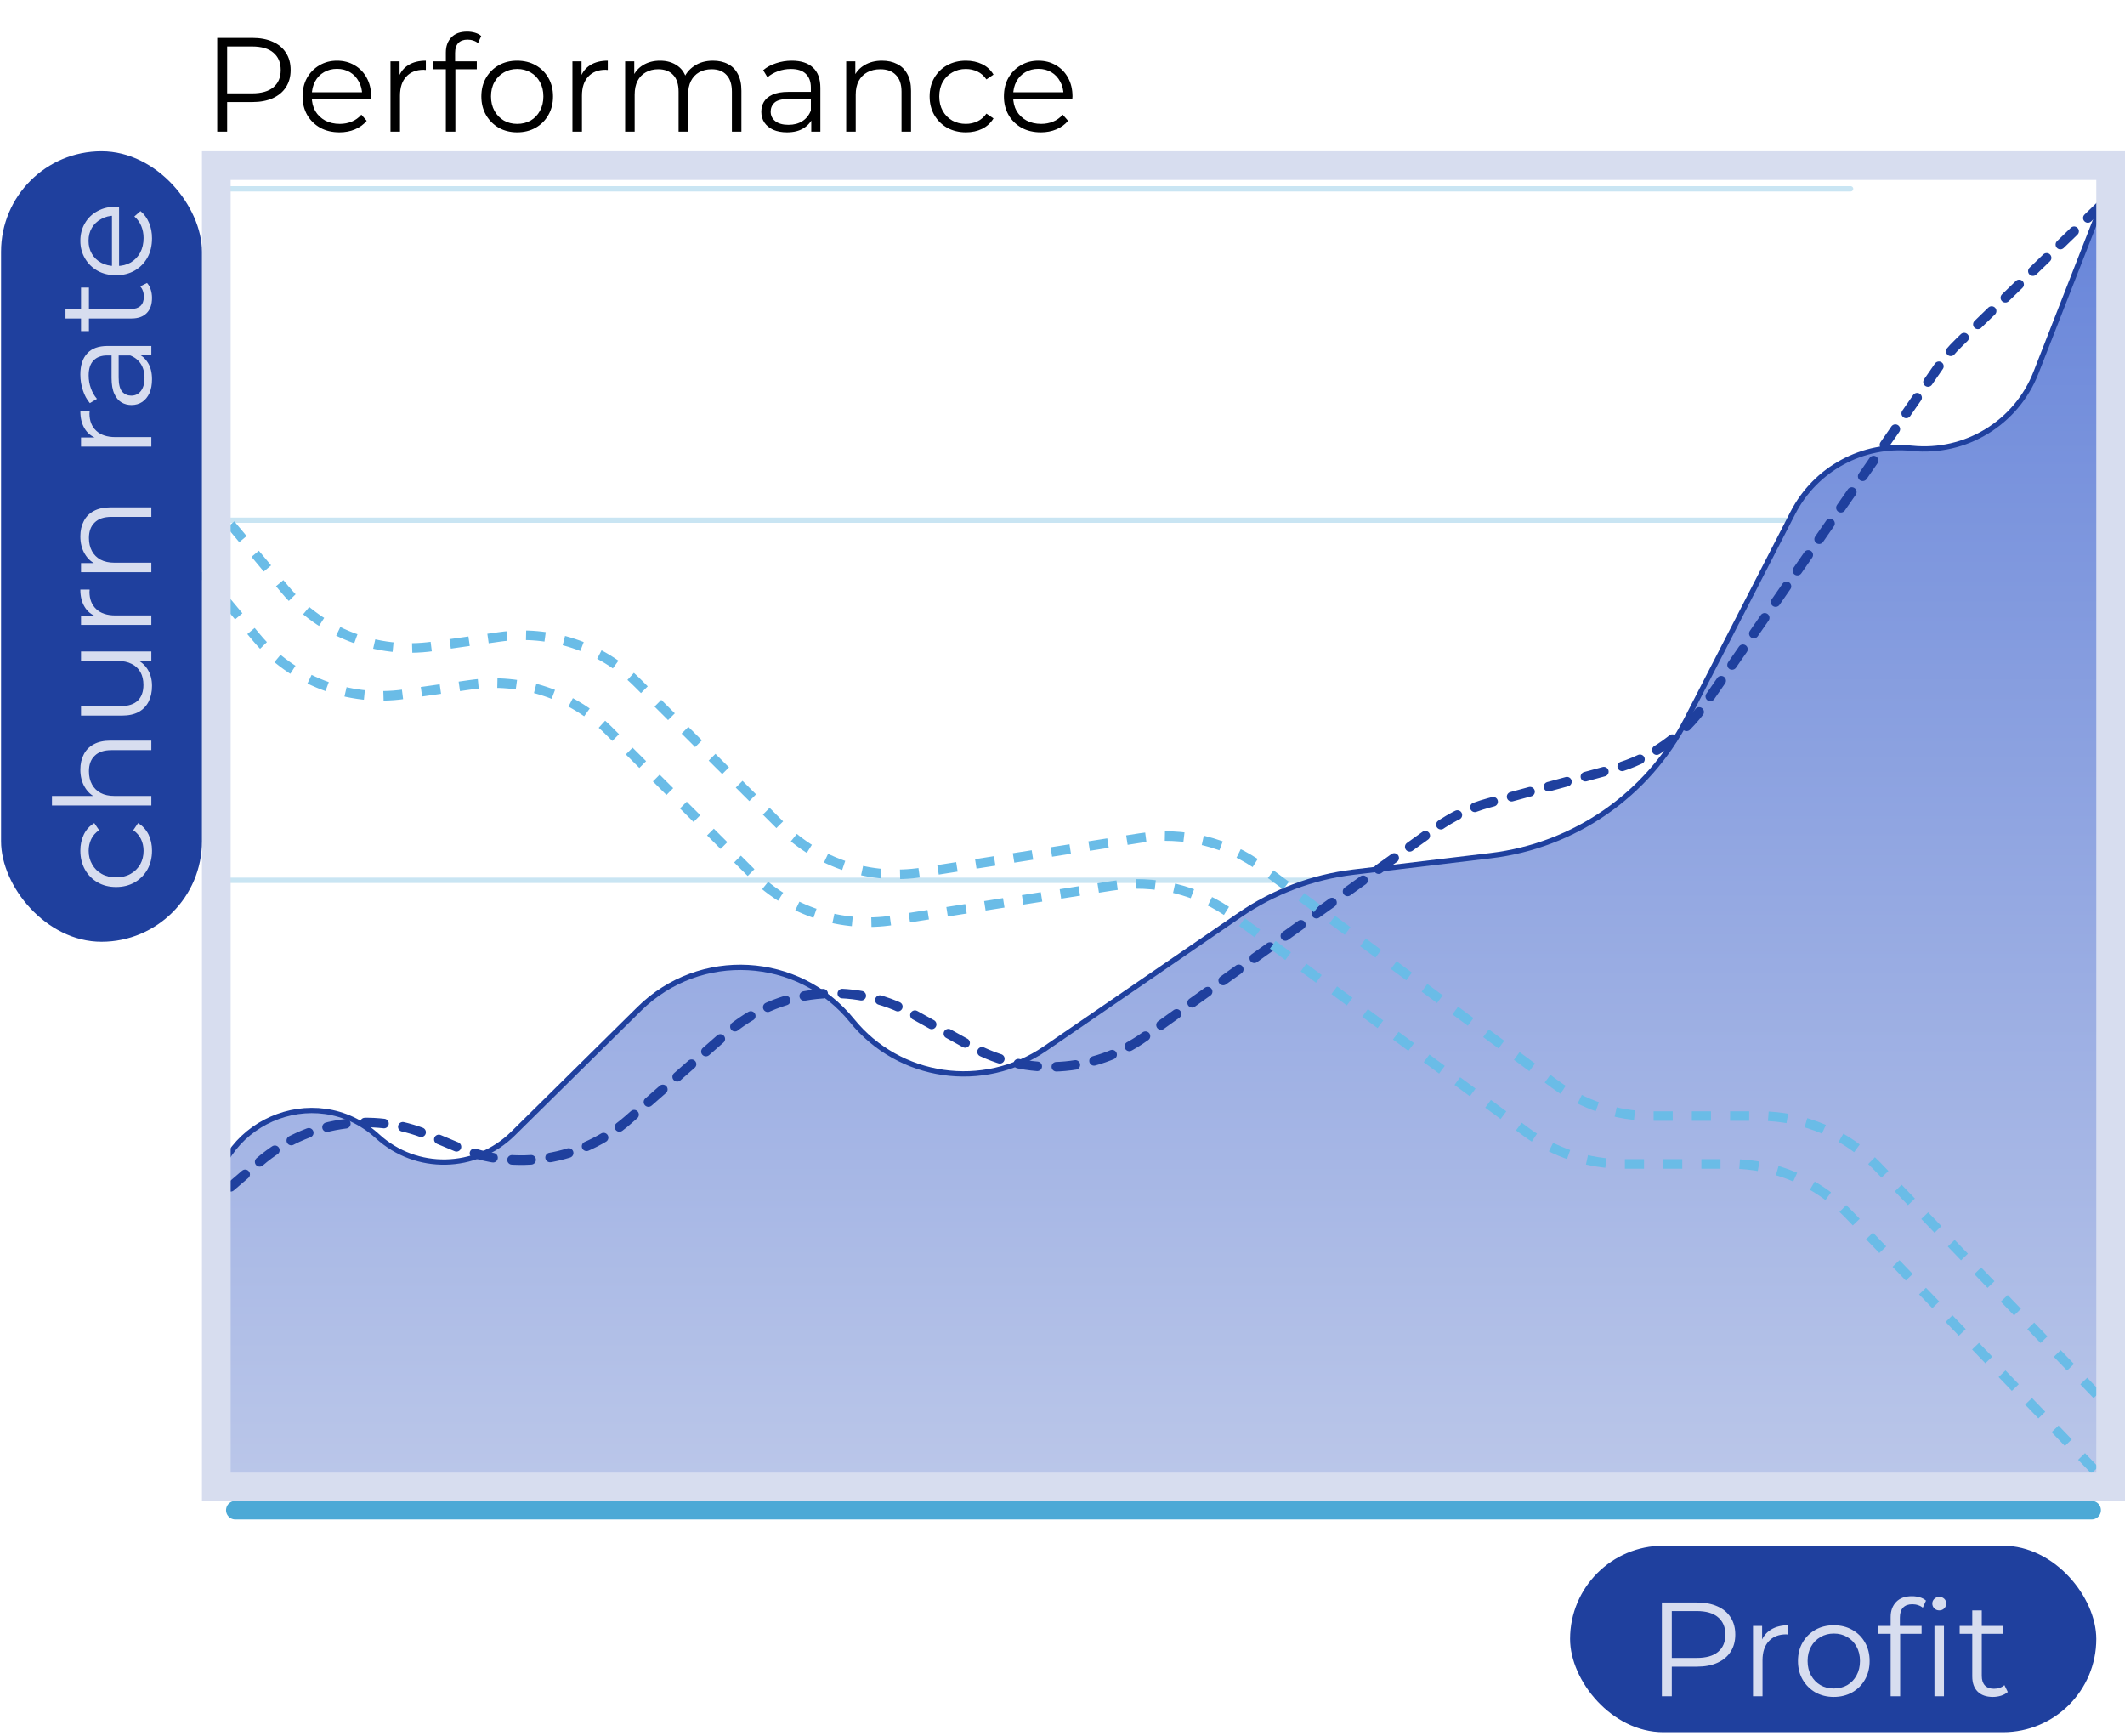 <svg width="469" height="383" viewBox="0 0 469 383" fill="none" xmlns="http://www.w3.org/2000/svg">
<path d="M49.484 35.335H410.56" stroke="#4CA9D6" stroke-opacity="0.3" stroke-width="1.169" stroke-linecap="round"/>
<path d="M49.484 114.795H410.56" stroke="#4CA9D6" stroke-opacity="0.3" stroke-width="1.169" stroke-linecap="round"/>
<path d="M47.372 41.67H408.448" stroke="#4CA9D6" stroke-opacity="0.3" stroke-width="1.169" stroke-linecap="round"/>
<path d="M49.484 194.255H410.56" stroke="#4CA9D6" stroke-opacity="0.3" stroke-width="1.169" stroke-linecap="round"/>
<path d="M49.484 273.715H410.56" stroke="#4CA9D6" stroke-opacity="0.3" stroke-width="1.169" stroke-linecap="round"/>
<path d="M51.938 333.248L461.64 333.248" stroke="#4CA9D6" stroke-width="4.09" stroke-linecap="round"/>
<path d="M141.109 222.614L113.204 250.177C104.992 258.288 91.865 258.546 83.341 250.763C69.421 238.053 47.031 247.929 47.031 266.778V329.328H466.547V38.275L449.352 82.233C445.016 93.319 433.816 100.149 421.975 98.928C411.128 97.81 400.703 103.456 395.714 113.153L372.229 158.789C363.708 175.349 347.522 186.599 329.03 188.815L298.701 192.45C289.703 193.528 281.099 196.771 273.628 201.901L230.656 231.403C217.015 240.769 198.466 238.075 188.051 225.217C176.249 210.645 154.45 209.436 141.109 222.614Z" fill="url(#paint0_linear_555_611)" stroke="#1F409E" stroke-width="1.169" stroke-linecap="round"/>
<g clip-path="url(#clip0_555_611)">
<path d="M50.912 261.889L57.326 256.376C67.631 247.518 82.055 245.239 94.59 250.488L101.126 253.225C113.785 258.526 128.359 256.145 138.673 247.091L160.291 228.114C171.677 218.119 188.113 216.349 201.366 223.69L214.434 230.929C226.558 237.644 241.464 236.781 252.731 228.71L317.044 182.644C320.522 180.153 324.416 178.304 328.544 177.183L356.11 169.701C364.277 167.484 371.399 162.452 376.217 155.495L427.866 80.912C429.206 78.978 430.733 77.179 432.424 75.544L469 40.175" stroke="#1F409E" stroke-width="2.112" stroke-linecap="round" stroke-dasharray="4.22 4.22"/>
<path d="M44.577 126.284L56.588 140.663C64.554 150.2 76.887 154.939 89.191 153.19L103.941 151.093C115.1 149.506 126.356 153.254 134.338 161.212L166.239 193.018C174.353 201.108 185.841 204.838 197.16 203.058L245.326 195.485C254.813 193.993 264.503 196.365 272.228 202.07L336.878 249.817C343.053 254.378 350.527 256.839 358.203 256.839H382.058C391.821 256.839 401.164 260.816 407.931 267.853L462.665 324.77" stroke="#6ABCE7" stroke-width="2.112" stroke-dasharray="4.22 4.22"/>
<path d="M50.912 115.726L62.922 130.105C70.889 139.642 83.222 144.381 95.525 142.632L110.275 140.535C121.435 138.949 132.691 142.696 140.673 150.654L172.573 182.46C180.687 190.55 192.176 194.28 203.494 192.501L251.661 184.927C261.148 183.435 270.837 185.807 278.562 191.512L343.212 239.259C349.387 243.82 356.861 246.281 364.538 246.281H388.392C398.156 246.281 407.498 250.258 414.266 257.295L469 314.212" stroke="#6ABCE7" stroke-width="2.112" stroke-dasharray="4.22 4.22"/>
</g>
<rect x="47.745" y="36.542" width="418.088" height="291.579" stroke="#D7DDEF" stroke-width="6.335"/>
<rect x="0.235" y="33.375" width="44.343" height="174.436" rx="22.171" fill="#1F409E"/>
<path d="M33.554 187.722C33.554 189.259 33.219 190.639 32.549 191.861C31.859 193.063 30.923 194.009 29.741 194.699C28.538 195.388 27.169 195.733 25.631 195.733C24.075 195.733 22.705 195.388 21.522 194.699C20.34 194.009 19.414 193.063 18.744 191.861C18.073 190.639 17.738 189.259 17.738 187.722C17.738 186.402 17.995 185.209 18.507 184.145C19.02 183.081 19.788 182.243 20.813 181.632L21.877 183.199C21.089 183.731 20.508 184.391 20.133 185.18C19.759 185.968 19.571 186.825 19.571 187.752C19.571 188.855 19.828 189.851 20.34 190.737C20.833 191.624 21.532 192.324 22.439 192.836C23.345 193.349 24.41 193.605 25.631 193.605C26.853 193.605 27.918 193.349 28.824 192.836C29.731 192.324 30.44 191.624 30.953 190.737C31.445 189.851 31.692 188.855 31.692 187.752C31.692 186.825 31.504 185.968 31.13 185.18C30.756 184.391 30.184 183.731 29.415 183.199L30.48 181.632C31.485 182.243 32.253 183.081 32.785 184.145C33.298 185.209 33.554 186.402 33.554 187.722ZM17.738 169.818C17.738 168.556 17.985 167.453 18.478 166.507C18.951 165.541 19.68 164.792 20.665 164.26C21.651 163.708 22.892 163.432 24.39 163.432H33.406V165.531H24.597C22.961 165.531 21.729 165.945 20.902 166.773C20.054 167.581 19.631 168.724 19.631 170.202C19.631 171.306 19.857 172.271 20.31 173.099C20.744 173.907 21.384 174.538 22.232 174.991C23.06 175.424 24.065 175.641 25.247 175.641H33.406V177.74H11.471V175.641H22.143L21.345 176.055C20.222 175.562 19.345 174.774 18.714 173.69C18.064 172.606 17.738 171.315 17.738 169.818ZM33.554 151.348C33.554 152.668 33.308 153.821 32.815 154.807C32.322 155.792 31.583 156.561 30.598 157.112C29.613 157.645 28.381 157.911 26.903 157.911H17.886V155.812H26.666C28.322 155.812 29.573 155.408 30.421 154.6C31.248 153.772 31.662 152.619 31.662 151.141C31.662 150.057 31.445 149.121 31.012 148.333C30.558 147.525 29.908 146.914 29.061 146.5C28.213 146.066 27.198 145.849 26.016 145.849H17.886V143.751H33.406V145.761H29.149L29.918 145.436C31.061 145.928 31.958 146.697 32.608 147.741C33.239 148.766 33.554 149.968 33.554 151.348ZM33.406 137.901H17.886V135.891H22.114L21.375 136.098C20.192 135.664 19.295 134.935 18.684 133.91C18.054 132.885 17.738 131.614 17.738 130.097H19.778C19.778 130.176 19.778 130.254 19.778 130.333C19.759 130.412 19.749 130.491 19.749 130.57C19.749 132.205 20.251 133.486 21.256 134.413C22.242 135.339 23.651 135.802 25.484 135.802H33.406V137.901ZM17.738 118.344C17.738 117.083 17.985 115.979 18.478 115.033C18.951 114.068 19.68 113.319 20.665 112.787C21.651 112.235 22.892 111.959 24.39 111.959H33.406V114.058H24.597C22.961 114.058 21.729 114.472 20.902 115.299C20.054 116.107 19.631 117.251 19.631 118.729C19.631 119.832 19.857 120.798 20.31 121.626C20.744 122.434 21.384 123.064 22.232 123.518C23.06 123.951 24.065 124.168 25.247 124.168H33.406V126.267H17.886L17.886 124.257H22.143L21.345 124.582C20.222 124.089 19.345 123.301 18.714 122.217C18.064 121.133 17.738 119.842 17.738 118.344ZM33.406 98.553H17.886V96.543H22.114L21.375 96.749C20.192 96.316 19.295 95.587 18.684 94.562C18.054 93.537 17.738 92.266 17.738 90.748H19.778C19.778 90.827 19.778 90.906 19.778 90.985C19.759 91.064 19.749 91.143 19.749 91.221C19.749 92.857 20.251 94.138 21.256 95.064C22.242 95.991 23.651 96.454 25.484 96.454H33.406V98.553ZM33.406 78.347H29.977L29.415 78.436H23.68C22.36 78.436 21.345 78.811 20.636 79.559C19.926 80.289 19.571 81.382 19.571 82.841C19.571 83.846 19.739 84.802 20.074 85.708C20.409 86.615 20.852 87.383 21.404 88.014L19.837 88.96C19.167 88.172 18.655 87.226 18.3 86.122C17.926 85.019 17.738 83.856 17.738 82.634C17.738 80.624 18.241 79.077 19.246 77.993C20.232 76.889 21.739 76.337 23.769 76.337H33.406V78.347ZM33.554 83.698C33.554 84.861 33.367 85.876 32.992 86.743C32.598 87.59 32.066 88.241 31.396 88.694C30.706 89.147 29.918 89.374 29.031 89.374C28.223 89.374 27.494 89.187 26.843 88.812C26.174 88.418 25.641 87.787 25.247 86.92C24.833 86.034 24.626 84.851 24.626 83.373V78.022H26.193V83.314C26.193 84.812 26.459 85.856 26.991 86.447C27.523 87.019 28.184 87.305 28.972 87.305C29.859 87.305 30.568 86.96 31.1 86.27C31.633 85.58 31.899 84.615 31.899 83.373C31.899 82.191 31.633 81.175 31.1 80.328C30.549 79.461 29.76 78.83 28.735 78.436L30.184 77.963C31.209 78.357 32.027 79.047 32.638 80.032C33.249 80.998 33.554 82.22 33.554 83.698ZM33.554 65.729C33.554 67.188 33.16 68.311 32.372 69.099C31.583 69.888 30.47 70.282 29.031 70.282H14.457V68.183H28.913C29.819 68.183 30.519 67.956 31.012 67.503C31.504 67.03 31.751 66.36 31.751 65.493C31.751 64.566 31.485 63.798 30.953 63.187L32.46 62.448C32.835 62.862 33.111 63.364 33.288 63.956C33.465 64.527 33.554 65.118 33.554 65.729ZM19.631 73.061H17.886V63.453H19.631V73.061ZM33.554 52.583C33.554 54.199 33.219 55.618 32.549 56.84C31.859 58.062 30.923 59.018 29.741 59.708C28.538 60.397 27.169 60.742 25.631 60.742C24.094 60.742 22.735 60.417 21.552 59.767C20.369 59.097 19.443 58.19 18.773 57.047C18.083 55.884 17.738 54.584 17.738 53.145C17.738 51.687 18.073 50.396 18.744 49.272C19.394 48.129 20.32 47.233 21.522 46.582C22.705 45.932 24.075 45.607 25.631 45.607C25.73 45.607 25.838 45.617 25.957 45.636C26.055 45.636 26.164 45.636 26.282 45.636L26.282 59.146H24.715L24.715 46.76L25.336 47.587C24.212 47.587 23.217 47.834 22.35 48.326C21.463 48.799 20.773 49.45 20.281 50.277C19.788 51.105 19.542 52.061 19.542 53.145C19.542 54.209 19.788 55.165 20.281 56.012C20.773 56.86 21.463 57.52 22.35 57.993C23.237 58.466 24.252 58.703 25.395 58.703H25.72C26.903 58.703 27.947 58.446 28.854 57.934C29.741 57.402 30.44 56.673 30.953 55.746C31.445 54.8 31.692 53.726 31.692 52.524C31.692 51.578 31.524 50.701 31.189 49.893C30.854 49.065 30.342 48.356 29.652 47.765L31.012 46.582C31.84 47.272 32.47 48.139 32.904 49.184C33.337 50.208 33.554 51.342 33.554 52.583Z" fill="#D7DDEF"/>
<path d="M47.947 29.056V8.363H55.693C57.447 8.363 58.954 8.648 60.216 9.22C61.477 9.772 62.443 10.58 63.113 11.644C63.802 12.688 64.147 13.96 64.147 15.457C64.147 16.916 63.802 18.177 63.113 19.241C62.443 20.286 61.477 21.094 60.216 21.666C58.954 22.237 57.447 22.523 55.693 22.523H49.16L50.135 21.488V29.056H47.947ZM50.135 21.666L49.16 20.601H55.633C57.703 20.601 59.27 20.158 60.334 19.271C61.418 18.364 61.96 17.093 61.96 15.457C61.96 13.802 61.418 12.521 60.334 11.614C59.27 10.708 57.703 10.255 55.633 10.255H49.16L50.135 9.22V21.666ZM74.94 29.204C73.324 29.204 71.905 28.869 70.683 28.199C69.461 27.509 68.505 26.573 67.815 25.39C67.126 24.188 66.781 22.818 66.781 21.281C66.781 19.744 67.106 18.384 67.756 17.202C68.426 16.019 69.333 15.093 70.476 14.423C71.639 13.733 72.939 13.388 74.378 13.388C75.836 13.388 77.127 13.723 78.251 14.393C79.394 15.044 80.29 15.97 80.941 17.172C81.591 18.355 81.916 19.724 81.916 21.281C81.916 21.38 81.906 21.488 81.887 21.606C81.887 21.705 81.887 21.813 81.887 21.931H68.377V20.365H80.763L79.936 20.985C79.936 19.862 79.689 18.867 79.197 18C78.724 17.113 78.073 16.423 77.245 15.931C76.418 15.438 75.462 15.191 74.378 15.191C73.314 15.191 72.358 15.438 71.51 15.931C70.663 16.423 70.003 17.113 69.53 18C69.057 18.887 68.82 19.902 68.82 21.045V21.37C68.82 22.552 69.076 23.597 69.589 24.503C70.121 25.39 70.85 26.09 71.776 26.602C72.722 27.095 73.797 27.341 74.999 27.341C75.945 27.341 76.822 27.174 77.63 26.839C78.457 26.504 79.167 25.991 79.758 25.302L80.941 26.661C80.251 27.489 79.384 28.12 78.339 28.553C77.314 28.987 76.181 29.204 74.94 29.204ZM86.188 29.056V13.536H88.198V17.763L87.992 17.024C88.425 15.842 89.154 14.945 90.179 14.334C91.204 13.704 92.475 13.388 93.993 13.388V15.428C93.914 15.428 93.835 15.428 93.756 15.428C93.677 15.408 93.599 15.398 93.52 15.398C91.884 15.398 90.603 15.901 89.677 16.906C88.75 17.891 88.287 19.3 88.287 21.133V29.056H86.188ZM98.408 29.056V11.585C98.408 10.205 98.812 9.092 99.62 8.244C100.428 7.397 101.591 6.973 103.109 6.973C103.7 6.973 104.271 7.052 104.823 7.21C105.375 7.367 105.838 7.614 106.213 7.949L105.503 9.516C105.207 9.259 104.863 9.072 104.468 8.954C104.074 8.816 103.65 8.747 103.197 8.747C102.31 8.747 101.63 8.993 101.157 9.486C100.684 9.979 100.448 10.708 100.448 11.674V14.039L100.507 15.014V29.056H98.408ZM95.629 15.28V13.536H105.237V15.28H95.629ZM114.137 29.204C112.64 29.204 111.29 28.869 110.087 28.199C108.905 27.509 107.969 26.573 107.279 25.39C106.589 24.188 106.244 22.818 106.244 21.281C106.244 19.724 106.589 18.355 107.279 17.172C107.969 15.99 108.905 15.063 110.087 14.393C111.27 13.723 112.62 13.388 114.137 13.388C115.675 13.388 117.034 13.723 118.217 14.393C119.419 15.063 120.355 15.99 121.025 17.172C121.715 18.355 122.06 19.724 122.06 21.281C122.06 22.818 121.715 24.188 121.025 25.39C120.355 26.573 119.419 27.509 118.217 28.199C117.015 28.869 115.655 29.204 114.137 29.204ZM114.137 27.341C115.261 27.341 116.256 27.095 117.123 26.602C117.99 26.09 118.67 25.38 119.163 24.474C119.675 23.548 119.931 22.483 119.931 21.281C119.931 20.059 119.675 18.995 119.163 18.088C118.67 17.182 117.99 16.482 117.123 15.99C116.256 15.477 115.271 15.221 114.167 15.221C113.063 15.221 112.078 15.477 111.211 15.99C110.344 16.482 109.654 17.182 109.141 18.088C108.629 18.995 108.373 20.059 108.373 21.281C108.373 22.483 108.629 23.548 109.141 24.474C109.654 25.38 110.344 26.09 111.211 26.602C112.078 27.095 113.053 27.341 114.137 27.341ZM126.345 29.056V13.536H128.355V17.763L128.148 17.024C128.582 15.842 129.311 14.945 130.336 14.334C131.361 13.704 132.632 13.388 134.149 13.388V15.428C134.07 15.428 133.992 15.428 133.913 15.428C133.834 15.408 133.755 15.398 133.676 15.398C132.041 15.398 130.76 15.901 129.833 16.906C128.907 17.891 128.444 19.3 128.444 21.133V29.056H126.345ZM157.372 13.388C158.633 13.388 159.727 13.634 160.653 14.127C161.599 14.6 162.328 15.329 162.841 16.315C163.373 17.3 163.639 18.542 163.639 20.04V29.056H161.54V20.247C161.54 18.611 161.146 17.379 160.357 16.551C159.589 15.704 158.495 15.28 157.076 15.28C156.012 15.28 155.086 15.507 154.297 15.96C153.529 16.394 152.928 17.034 152.494 17.882C152.08 18.709 151.873 19.714 151.873 20.897V29.056H149.774V20.247C149.774 18.611 149.38 17.379 148.592 16.551C147.804 15.704 146.7 15.28 145.281 15.28C144.236 15.28 143.32 15.507 142.532 15.96C141.743 16.394 141.132 17.034 140.699 17.882C140.285 18.709 140.078 19.714 140.078 20.897V29.056H137.979V13.536H139.989V17.734L139.664 16.995C140.137 15.871 140.896 14.994 141.94 14.364C143.005 13.713 144.256 13.388 145.695 13.388C147.212 13.388 148.503 13.773 149.567 14.541C150.632 15.29 151.321 16.423 151.637 17.941L150.809 17.616C151.262 16.354 152.06 15.339 153.203 14.571C154.366 13.782 155.756 13.388 157.372 13.388ZM179.057 29.056V25.627L178.968 25.065V19.33C178.968 18.01 178.593 16.995 177.845 16.285C177.115 15.576 176.022 15.221 174.563 15.221C173.558 15.221 172.602 15.389 171.696 15.724C170.789 16.059 170.021 16.502 169.39 17.054L168.444 15.487C169.232 14.817 170.178 14.305 171.282 13.95C172.386 13.575 173.548 13.388 174.77 13.388C176.78 13.388 178.327 13.891 179.411 14.896C180.515 15.881 181.067 17.389 181.067 19.419V29.056H179.057ZM173.706 29.204C172.543 29.204 171.528 29.017 170.661 28.642C169.814 28.248 169.163 27.716 168.71 27.046C168.257 26.356 168.03 25.568 168.03 24.681C168.03 23.873 168.217 23.144 168.592 22.493C168.986 21.823 169.617 21.291 170.484 20.897C171.371 20.483 172.553 20.276 174.031 20.276H179.382V21.843H174.09C172.592 21.843 171.548 22.109 170.957 22.641C170.385 23.173 170.099 23.833 170.099 24.622C170.099 25.509 170.444 26.218 171.134 26.75C171.824 27.282 172.79 27.548 174.031 27.548C175.214 27.548 176.229 27.282 177.076 26.75C177.943 26.198 178.574 25.41 178.968 24.385L179.441 25.834C179.047 26.858 178.357 27.676 177.372 28.287C176.406 28.898 175.184 29.204 173.706 29.204ZM194.69 13.388C195.951 13.388 197.055 13.634 198.001 14.127C198.967 14.6 199.716 15.329 200.248 16.315C200.8 17.3 201.076 18.542 201.076 20.04V29.056H198.977V20.247C198.977 18.611 198.563 17.379 197.735 16.551C196.927 15.704 195.784 15.28 194.306 15.28C193.202 15.28 192.237 15.507 191.409 15.96C190.601 16.394 189.97 17.034 189.517 17.882C189.083 18.709 188.867 19.714 188.867 20.897V29.056H186.768V13.536H188.778V17.793L188.453 16.995C188.945 15.871 189.734 14.994 190.818 14.364C191.902 13.713 193.192 13.388 194.69 13.388ZM213.189 29.204C211.652 29.204 210.273 28.869 209.051 28.199C207.849 27.509 206.903 26.573 206.213 25.39C205.523 24.188 205.178 22.818 205.178 21.281C205.178 19.724 205.523 18.355 206.213 17.172C206.903 15.99 207.849 15.063 209.051 14.393C210.273 13.723 211.652 13.388 213.189 13.388C214.51 13.388 215.702 13.644 216.766 14.157C217.831 14.669 218.668 15.438 219.279 16.463L217.712 17.527C217.18 16.738 216.52 16.157 215.732 15.783C214.943 15.408 214.086 15.221 213.16 15.221C212.056 15.221 211.061 15.477 210.174 15.99C209.287 16.482 208.588 17.182 208.075 18.088C207.563 18.995 207.307 20.059 207.307 21.281C207.307 22.503 207.563 23.567 208.075 24.474C208.588 25.38 209.287 26.09 210.174 26.602C211.061 27.095 212.056 27.341 213.16 27.341C214.086 27.341 214.943 27.154 215.732 26.78C216.52 26.405 217.18 25.834 217.712 25.065L219.279 26.129C218.668 27.134 217.831 27.903 216.766 28.435C215.702 28.948 214.51 29.204 213.189 29.204ZM229.735 29.204C228.119 29.204 226.7 28.869 225.478 28.199C224.256 27.509 223.3 26.573 222.61 25.39C221.921 24.188 221.576 22.818 221.576 21.281C221.576 19.744 221.901 18.384 222.551 17.202C223.221 16.019 224.128 15.093 225.271 14.423C226.434 13.733 227.734 13.388 229.173 13.388C230.631 13.388 231.922 13.723 233.046 14.393C234.189 15.044 235.085 15.97 235.736 17.172C236.386 18.355 236.711 19.724 236.711 21.281C236.711 21.38 236.701 21.488 236.682 21.606C236.682 21.705 236.682 21.813 236.682 21.931H223.172V20.365H235.558L234.731 20.985C234.731 19.862 234.484 18.867 233.992 18C233.519 17.113 232.868 16.423 232.041 15.931C231.213 15.438 230.257 15.191 229.173 15.191C228.109 15.191 227.153 15.438 226.306 15.931C225.458 16.423 224.798 17.113 224.325 18C223.852 18.887 223.615 19.902 223.615 21.045V21.37C223.615 22.552 223.872 23.597 224.384 24.503C224.916 25.39 225.645 26.09 226.572 26.602C227.518 27.095 228.592 27.341 229.794 27.341C230.74 27.341 231.617 27.174 232.425 26.839C233.253 26.504 233.962 25.991 234.553 25.302L235.736 26.661C235.046 27.489 234.179 28.12 233.134 28.553C232.11 28.987 230.976 29.204 229.735 29.204Z" fill="black"/>
<rect x="346.53" y="341.088" width="116.135" height="41.159" rx="20.579" fill="#1F409E"/>
<path d="M366.792 374.311V353.618H374.538C376.292 353.618 377.799 353.904 379.061 354.475C380.322 355.027 381.288 355.835 381.958 356.899C382.647 357.944 382.992 359.215 382.992 360.713C382.992 362.171 382.647 363.432 381.958 364.497C381.288 365.541 380.322 366.349 379.061 366.921C377.799 367.492 376.292 367.778 374.538 367.778H368.004L368.98 366.743V374.311H366.792ZM368.98 366.921L368.004 365.856H374.478C376.548 365.856 378.115 365.413 379.179 364.526C380.263 363.62 380.805 362.348 380.805 360.713C380.805 359.057 380.263 357.776 379.179 356.87C378.115 355.963 376.548 355.51 374.478 355.51H368.004L368.98 354.475V366.921ZM386.904 374.311V358.791H388.914V363.018L388.707 362.279C389.14 361.097 389.87 360.2 390.894 359.589C391.919 358.959 393.19 358.643 394.708 358.643V360.683C394.629 360.683 394.55 360.683 394.471 360.683C394.393 360.663 394.314 360.654 394.235 360.654C392.599 360.654 391.318 361.156 390.392 362.161C389.466 363.147 389.003 364.556 389.003 366.388V374.311H386.904ZM404.72 374.459C403.222 374.459 401.872 374.124 400.67 373.454C399.487 372.764 398.551 371.828 397.861 370.645C397.172 369.443 396.827 368.074 396.827 366.536C396.827 364.979 397.172 363.61 397.861 362.427C398.551 361.245 399.487 360.318 400.67 359.648C401.852 358.978 403.202 358.643 404.72 358.643C406.257 358.643 407.617 358.978 408.799 359.648C410.001 360.318 410.938 361.245 411.608 362.427C412.297 363.61 412.642 364.979 412.642 366.536C412.642 368.074 412.297 369.443 411.608 370.645C410.938 371.828 410.001 372.764 408.799 373.454C407.597 374.124 406.237 374.459 404.72 374.459ZM404.72 372.596C405.843 372.596 406.838 372.35 407.705 371.857C408.573 371.345 409.252 370.636 409.745 369.729C410.258 368.803 410.514 367.738 410.514 366.536C410.514 365.314 410.258 364.25 409.745 363.344C409.252 362.437 408.573 361.737 407.705 361.245C406.838 360.732 405.853 360.476 404.749 360.476C403.646 360.476 402.66 360.732 401.793 361.245C400.926 361.737 400.236 362.437 399.724 363.344C399.211 364.25 398.955 365.314 398.955 366.536C398.955 367.738 399.211 368.803 399.724 369.729C400.236 370.636 400.926 371.345 401.793 371.857C402.66 372.35 403.636 372.596 404.72 372.596ZM417.282 374.311V356.84C417.282 355.46 417.686 354.347 418.494 353.5C419.302 352.652 420.465 352.228 421.982 352.228C422.574 352.228 423.145 352.307 423.697 352.465C424.249 352.623 424.712 352.869 425.086 353.204L424.377 354.771C424.081 354.515 423.736 354.327 423.342 354.209C422.948 354.071 422.524 354.002 422.071 354.002C421.184 354.002 420.504 354.248 420.031 354.741C419.558 355.234 419.322 355.963 419.322 356.929V359.294L419.381 360.269V374.311H417.282ZM414.503 360.535V358.791H424.111V360.535H414.503ZM426.949 374.311V358.791H429.048V374.311H426.949ZM428.013 355.362C427.579 355.362 427.215 355.214 426.919 354.919C426.624 354.623 426.476 354.268 426.476 353.854C426.476 353.44 426.624 353.096 426.919 352.82C427.215 352.524 427.579 352.376 428.013 352.376C428.447 352.376 428.811 352.514 429.107 352.79C429.402 353.066 429.55 353.411 429.55 353.825C429.55 354.258 429.402 354.623 429.107 354.919C428.831 355.214 428.466 355.362 428.013 355.362ZM439.849 374.459C438.39 374.459 437.267 374.065 436.479 373.276C435.69 372.488 435.296 371.375 435.296 369.936V355.362H437.395V369.818C437.395 370.724 437.622 371.424 438.075 371.917C438.548 372.409 439.218 372.656 440.085 372.656C441.012 372.656 441.78 372.39 442.391 371.857L443.13 373.365C442.716 373.74 442.214 374.015 441.622 374.193C441.051 374.37 440.46 374.459 439.849 374.459ZM432.517 360.535V358.791H442.125V360.535H432.517Z" fill="#D7DDEF"/>
<defs>
<linearGradient id="paint0_linear_555_611" x1="256.789" y1="35.335" x2="256.789" y2="329.328" gradientUnits="userSpaceOnUse">
<stop stop-color="#6583D9"/>
<stop offset="1" stop-color="#BBC7E9"/>
</linearGradient>
<clipPath id="clip0_555_611">
<rect x="44.577" y="33.375" width="424.422" height="297.913" fill="white"/>
</clipPath>
</defs>
</svg>

